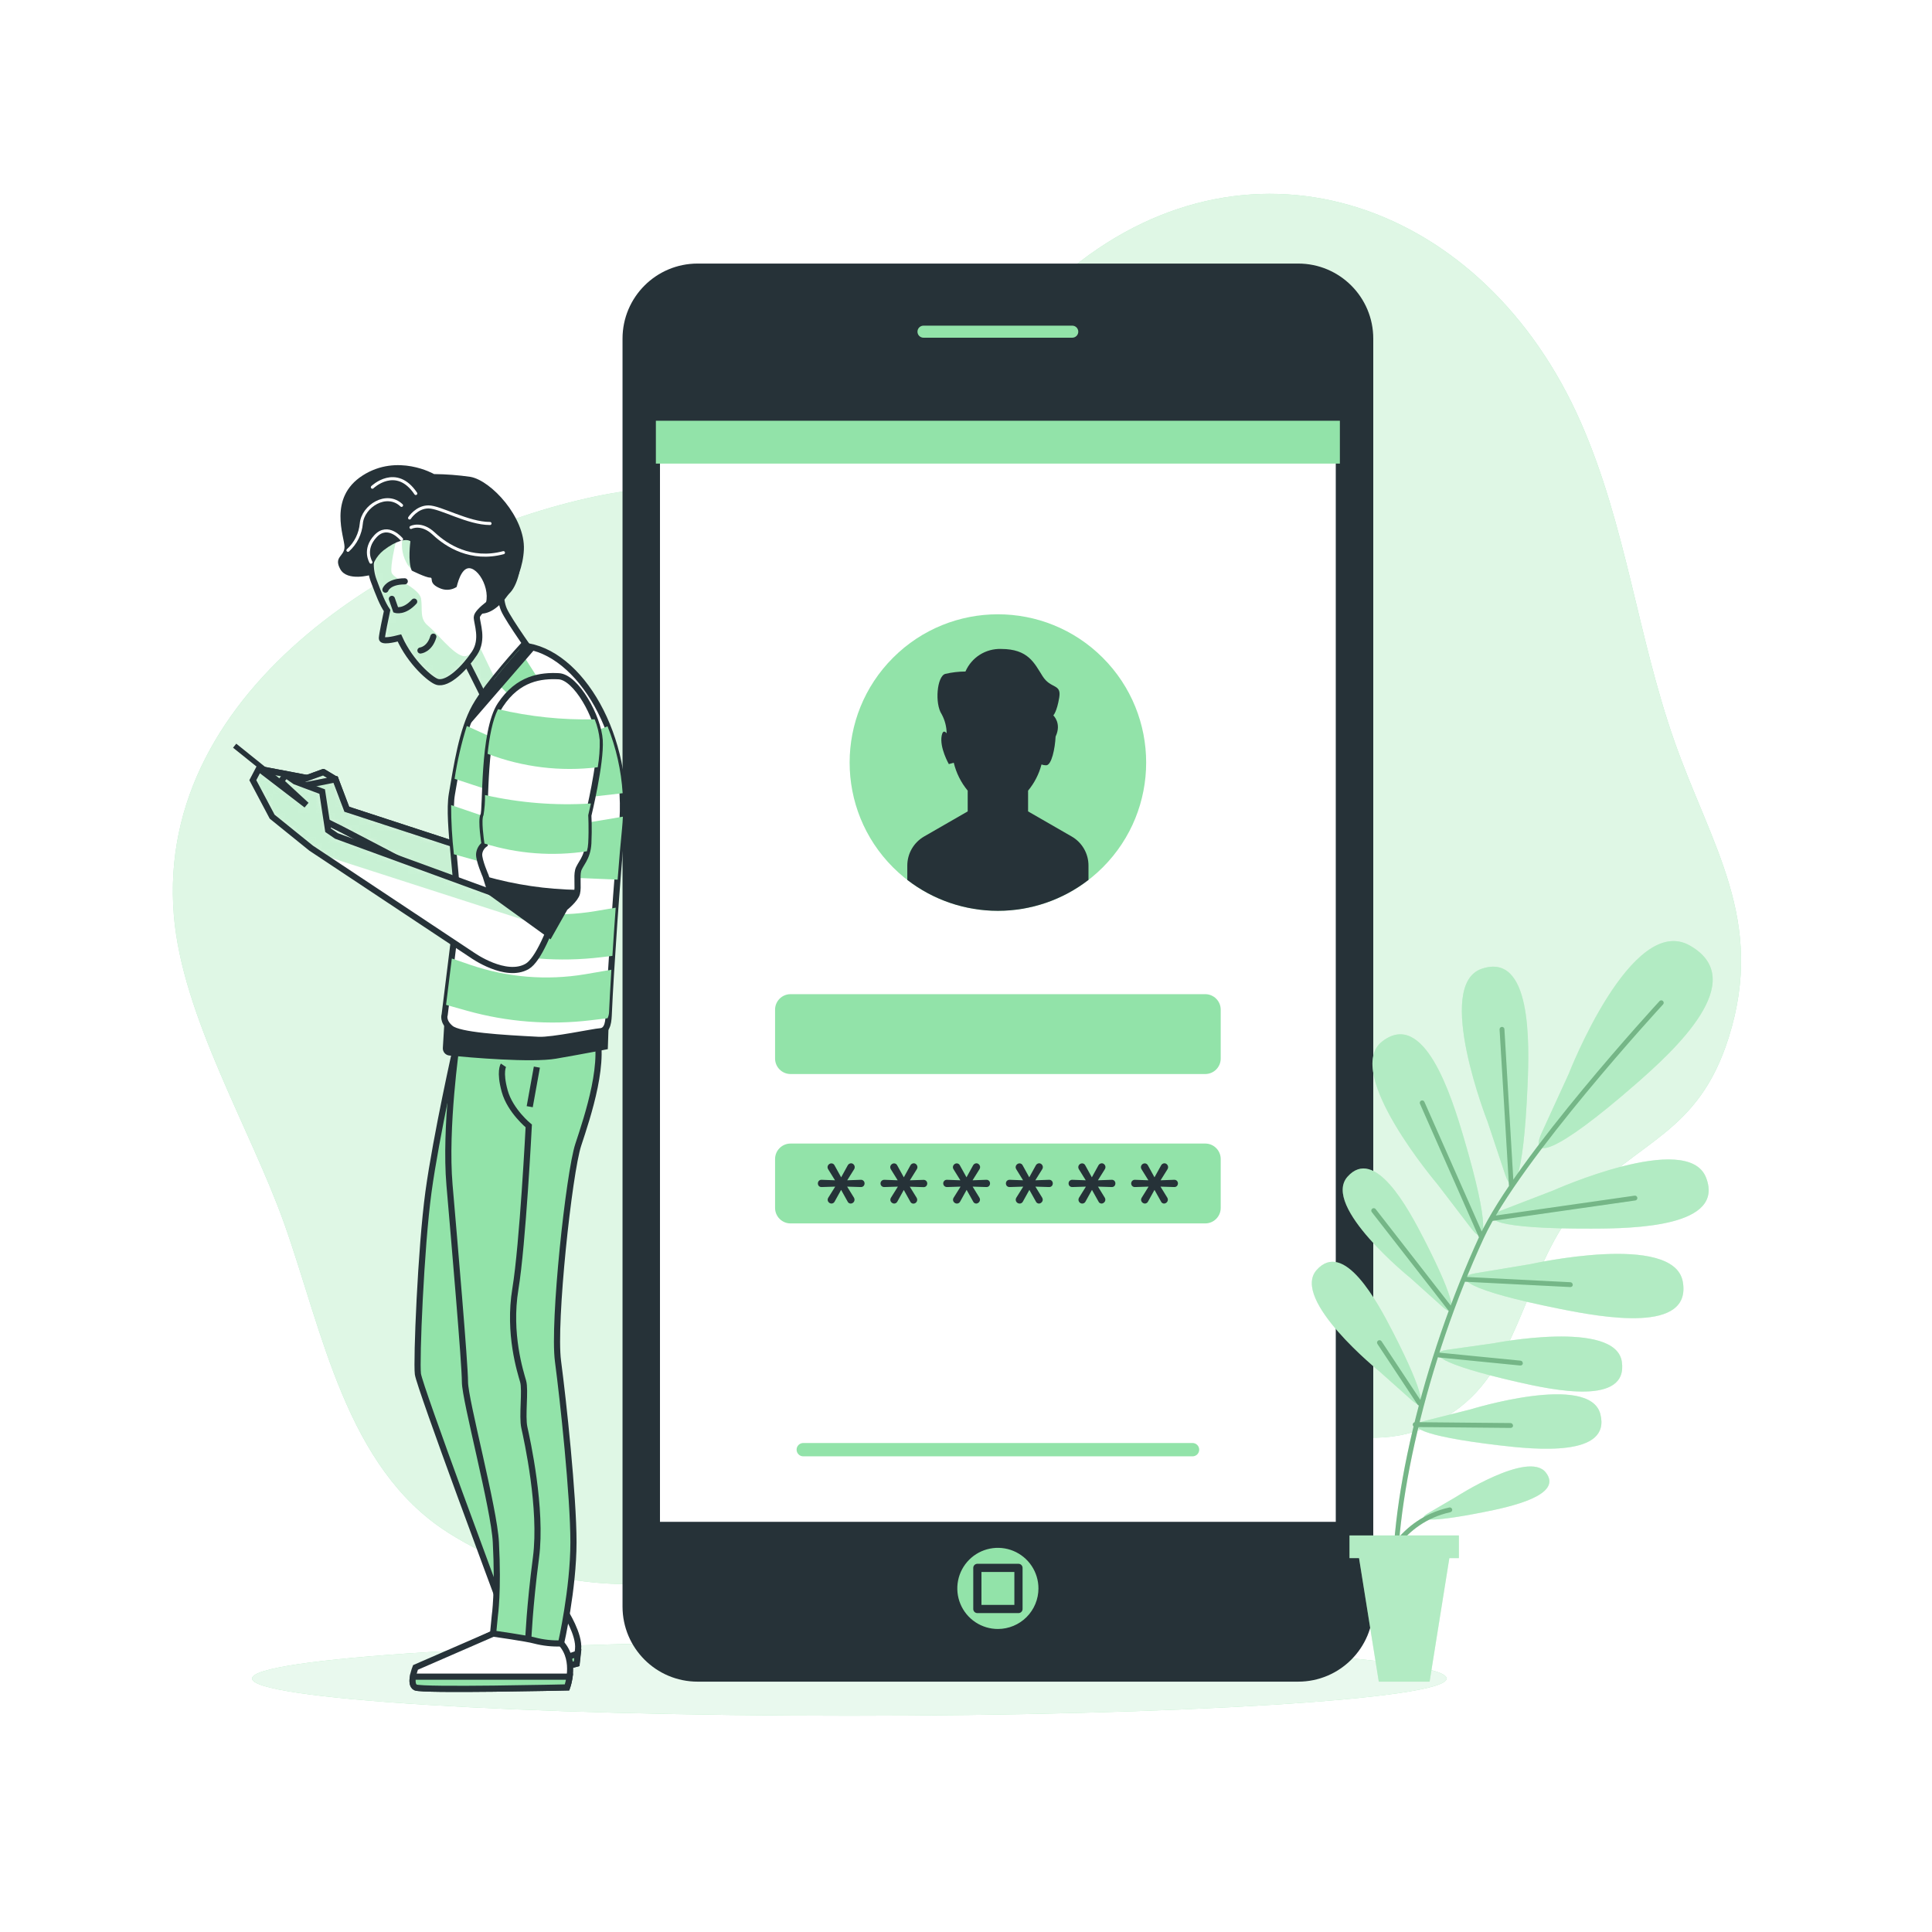 <svg width="315" height="315" viewBox="0 0 315 315" fill="none" xmlns="http://www.w3.org/2000/svg">
<g filter="url(#filter0_d_309_1996)">
<path d="M257.752 64.89C242.077 29.15 204.454 15.693 174.768 39.69C163.176 49.052 155.944 63.951 141.75 69.93C128.431 75.537 111.56 73.886 97.158 76.923C66.49 83.349 25.2 107.73 28.35 145.297C29.729 161.752 40.83 180.029 46.317 195.426C52.617 213.141 56.397 235.305 73.073 245.895C101.663 264.077 136.149 249.215 161.903 234.555C175.763 226.674 183.393 221.829 198.317 224.532C212.133 227.052 224.576 235.872 238.077 225.408C248.213 217.551 249.051 201.631 257.563 192.282C267.151 181.749 276.872 180.986 281.855 165.154C287.897 145.946 278.995 133.944 272.979 116.783C266.962 99.622 265.135 81.705 257.752 64.89Z" fill="#92E3A9"/>
<g opacity="0.7">
<path d="M257.752 64.89C242.077 29.15 204.454 15.693 174.768 39.69C163.176 49.052 155.944 63.951 141.75 69.93C128.431 75.537 111.56 73.886 97.158 76.923C66.49 83.349 25.2 107.73 28.35 145.297C29.729 161.752 40.83 180.029 46.317 195.426C52.617 213.141 56.397 235.305 73.073 245.895C101.663 264.077 136.149 249.215 161.903 234.555C175.763 226.674 183.393 221.829 198.317 224.532C212.133 227.052 224.576 235.872 238.077 225.408C248.213 217.551 249.051 201.631 257.563 192.282C267.151 181.749 276.872 180.986 281.855 165.154C287.897 145.946 278.995 133.944 272.979 116.783C266.962 99.622 265.135 81.705 257.752 64.89Z" fill="white"/>
</g>
<path d="M138.48 275.738C192.265 275.738 235.866 273.022 235.866 269.671C235.866 266.321 192.265 263.604 138.48 263.604C84.696 263.604 41.095 266.321 41.095 269.671C41.095 273.022 84.696 275.738 138.48 275.738Z" fill="#92E3A9"/>
<path opacity="0.8" d="M138.48 275.738C192.265 275.738 235.866 273.022 235.866 269.671C235.866 266.321 192.265 263.604 138.48 263.604C84.696 263.604 41.095 266.321 41.095 269.671C41.095 273.022 84.696 275.738 138.48 275.738Z" fill="white"/>
<path d="M211.661 38.972H113.74C106.979 38.972 101.499 44.452 101.499 51.213V257.941C101.499 264.701 106.979 270.182 113.74 270.182H211.661C218.421 270.182 223.902 264.701 223.902 257.941V51.213C223.902 44.452 218.421 38.972 211.661 38.972Z" fill="#263238"/>
<path d="M218.458 64.361H106.936V244.793H218.458V64.361Z" fill="white" stroke="#263238" stroke-width="1.337" stroke-miterlimit="10"/>
<path d="M179.794 137.423C189.234 127.983 189.234 112.677 179.794 103.237C170.353 93.797 155.048 93.797 145.608 103.237C136.167 112.677 136.167 127.983 145.608 137.423C155.048 146.863 170.353 146.863 179.794 137.423Z" fill="#92E3A9"/>
<path d="M194.437 233.446H130.971C130.828 233.447 130.686 233.42 130.554 233.366C130.422 233.312 130.302 233.232 130.2 233.131C130.099 233.031 130.019 232.911 129.964 232.779C129.909 232.647 129.881 232.506 129.881 232.363C129.88 232.219 129.908 232.077 129.962 231.945C130.017 231.812 130.097 231.692 130.198 231.59C130.3 231.489 130.42 231.409 130.553 231.354C130.685 231.3 130.827 231.272 130.971 231.273H194.437C194.58 231.273 194.721 231.301 194.853 231.356C194.985 231.411 195.105 231.491 195.205 231.593C195.306 231.694 195.386 231.814 195.44 231.946C195.494 232.078 195.521 232.22 195.521 232.363C195.521 232.65 195.406 232.926 195.203 233.129C195 233.332 194.724 233.446 194.437 233.446Z" fill="#92E3A9"/>
<path d="M196.503 158.092H128.897C127.502 158.092 126.371 159.223 126.371 160.619V168.588C126.371 169.983 127.502 171.114 128.897 171.114H196.503C197.898 171.114 199.029 169.983 199.029 168.588V160.619C199.029 159.223 197.898 158.092 196.503 158.092Z" fill="#92E3A9"/>
<path d="M196.503 182.448H128.897C127.502 182.448 126.371 183.579 126.371 184.974V192.944C126.371 194.339 127.502 195.47 128.897 195.47H196.503C197.898 195.47 199.029 194.339 199.029 192.944V184.974C199.029 183.579 197.898 182.448 196.503 182.448Z" fill="#92E3A9"/>
<path d="M174.736 132.388L167.623 128.293V124.91C168.653 123.664 169.399 122.209 169.81 120.645C170.054 120.732 170.312 120.777 170.572 120.777C171.454 120.777 172.015 118.043 172.109 116.09C173.136 113.917 171.737 112.644 171.737 112.644C171.737 112.644 172.317 112.064 172.701 109.74C173.086 107.415 171.347 108.385 169.992 106.256C168.638 104.126 167.668 101.808 163.22 101.808C161.994 101.768 160.785 102.097 159.749 102.753C158.713 103.409 157.898 104.362 157.411 105.487C156.304 105.491 155.201 105.62 154.123 105.871C152.762 106.256 152.377 110.71 153.537 112.455C154.056 113.409 154.333 114.475 154.343 115.561C154.034 115.183 153.713 115.082 153.537 115.939C153.152 117.873 154.702 120.582 154.702 120.582L155.502 120.355C155.905 122.026 156.683 123.584 157.777 124.91V128.293L150.664 132.388C149.833 132.868 149.143 133.557 148.663 134.388C148.184 135.218 147.93 136.16 147.93 137.119V139.463C152.16 142.731 157.355 144.504 162.7 144.504C168.046 144.504 173.24 142.731 177.47 139.463V137.119C177.471 136.16 177.218 135.218 176.738 134.387C176.258 133.556 175.568 132.867 174.736 132.388Z" fill="#263238"/>
<path d="M135.575 192.232C135.412 192.229 135.257 192.164 135.141 192.049C135.079 191.993 135.029 191.925 134.996 191.849C134.962 191.773 134.945 191.691 134.945 191.608C134.947 191.494 134.98 191.383 135.04 191.287L136.174 189.472L133.963 189.541C133.879 189.547 133.796 189.534 133.718 189.505C133.64 189.476 133.568 189.43 133.509 189.371C133.406 189.256 133.35 189.107 133.35 188.952C133.35 188.798 133.406 188.649 133.509 188.534C133.567 188.473 133.638 188.425 133.716 188.395C133.795 188.364 133.879 188.351 133.963 188.357L136.143 188.439L135.021 186.631C134.96 186.532 134.927 186.419 134.927 186.303C134.926 186.22 134.943 186.138 134.977 186.062C135.01 185.986 135.06 185.918 135.122 185.862C135.238 185.747 135.394 185.682 135.557 185.68C135.664 185.68 135.769 185.711 135.859 185.769C135.95 185.827 136.022 185.91 136.067 186.007L137.144 187.954L138.209 186.02C138.259 185.917 138.337 185.829 138.434 185.767C138.53 185.705 138.642 185.67 138.757 185.667C138.837 185.667 138.915 185.684 138.988 185.717C139.061 185.75 139.126 185.797 139.179 185.856C139.295 185.976 139.358 186.137 139.355 186.303C139.355 186.412 139.327 186.518 139.274 186.612L138.133 188.439L140.345 188.357C140.429 188.351 140.513 188.364 140.591 188.395C140.669 188.425 140.74 188.473 140.798 188.534C140.906 188.645 140.964 188.795 140.962 188.949C140.962 189.105 140.903 189.256 140.798 189.371C140.739 189.43 140.668 189.476 140.59 189.505C140.511 189.534 140.428 189.547 140.345 189.541L138.121 189.472L139.23 191.268C139.292 191.368 139.324 191.484 139.324 191.602C139.324 191.769 139.258 191.929 139.139 192.047C139.021 192.165 138.861 192.232 138.694 192.232C138.586 192.23 138.481 192.197 138.391 192.137C138.302 192.076 138.232 191.991 138.19 191.891L137.138 190.001L136.092 191.891C136.046 191.99 135.973 192.074 135.882 192.134C135.791 192.194 135.685 192.228 135.575 192.232Z" fill="#263238"/>
<path d="M145.795 192.232C145.632 192.229 145.476 192.164 145.36 192.049C145.298 191.993 145.249 191.925 145.215 191.849C145.181 191.773 145.164 191.691 145.165 191.608C145.167 191.494 145.199 191.383 145.259 191.287L146.393 189.472L144.188 189.541C144.104 189.545 144.02 189.532 143.941 189.503C143.862 189.474 143.79 189.429 143.728 189.371C143.645 189.285 143.589 189.176 143.568 189.057C143.548 188.939 143.563 188.817 143.613 188.708C143.663 188.598 143.744 188.506 143.847 188.444C143.949 188.381 144.068 188.351 144.188 188.357L146.362 188.439L145.24 186.631C145.179 186.532 145.147 186.419 145.146 186.303C145.145 186.22 145.162 186.138 145.196 186.062C145.23 185.986 145.279 185.918 145.341 185.862C145.457 185.747 145.613 185.682 145.776 185.68C145.883 185.68 145.988 185.711 146.078 185.769C146.169 185.827 146.241 185.91 146.286 186.007L147.363 187.954L148.428 186.02C148.479 185.917 148.556 185.829 148.653 185.767C148.75 185.705 148.861 185.67 148.976 185.667C149.056 185.667 149.135 185.683 149.208 185.716C149.28 185.749 149.345 185.796 149.398 185.856C149.457 185.915 149.503 185.985 149.534 186.061C149.566 186.138 149.582 186.22 149.581 186.303C149.579 186.412 149.548 186.518 149.493 186.612L148.353 188.439L150.57 188.37C150.653 188.364 150.736 188.377 150.814 188.408C150.891 188.438 150.961 188.485 151.017 188.546C151.125 188.658 151.184 188.807 151.181 188.962C151.181 189.118 151.122 189.268 151.017 189.384C150.959 189.443 150.889 189.488 150.812 189.517C150.735 189.547 150.652 189.559 150.57 189.554L148.34 189.485L149.449 191.28C149.511 191.381 149.544 191.496 149.543 191.614C149.543 191.781 149.477 191.942 149.359 192.06C149.241 192.178 149.08 192.244 148.913 192.244C148.805 192.243 148.7 192.21 148.61 192.149C148.521 192.089 148.451 192.004 148.409 191.904L147.357 190.014L146.311 191.904C146.263 192 146.19 192.082 146.099 192.14C146.008 192.197 145.902 192.229 145.795 192.232Z" fill="#263238"/>
<path d="M156.019 192.232C155.854 192.231 155.696 192.165 155.578 192.049C155.516 191.993 155.467 191.925 155.433 191.849C155.4 191.773 155.382 191.691 155.383 191.608C155.385 191.494 155.418 191.383 155.478 191.287L156.612 189.472L154.407 189.541C154.288 189.546 154.17 189.516 154.069 189.453C153.968 189.391 153.888 189.3 153.838 189.192C153.789 189.084 153.773 188.963 153.792 188.846C153.811 188.729 153.865 188.62 153.947 188.534C154.006 188.473 154.078 188.426 154.157 188.395C154.237 188.365 154.322 188.352 154.407 188.357L156.58 188.439L155.459 186.631C155.398 186.532 155.365 186.419 155.364 186.303C155.366 186.221 155.384 186.139 155.418 186.063C155.451 185.988 155.5 185.919 155.559 185.862C155.677 185.746 155.835 185.68 156 185.68C156.107 185.681 156.21 185.713 156.299 185.771C156.389 185.829 156.46 185.911 156.504 186.007L157.582 187.954L158.646 186.02C158.697 185.917 158.775 185.829 158.871 185.767C158.968 185.705 159.08 185.67 159.195 185.667C159.274 185.667 159.353 185.683 159.426 185.716C159.499 185.749 159.564 185.796 159.617 185.856C159.675 185.915 159.721 185.985 159.753 186.061C159.784 186.138 159.8 186.22 159.799 186.303C159.797 186.412 159.767 186.518 159.711 186.612L158.571 188.439L160.788 188.357C160.87 188.349 160.952 188.358 161.03 188.385C161.107 188.411 161.179 188.454 161.238 188.51C161.298 188.566 161.345 188.634 161.376 188.71C161.407 188.786 161.422 188.867 161.418 188.949C161.42 189.105 161.364 189.255 161.261 189.371C161.202 189.43 161.131 189.476 161.052 189.505C160.974 189.534 160.891 189.547 160.807 189.541L158.583 189.472L159.686 191.268C159.748 191.368 159.781 191.484 159.78 191.602C159.778 191.684 159.76 191.766 159.727 191.842C159.693 191.917 159.645 191.986 159.585 192.043C159.53 192.102 159.464 192.149 159.39 192.181C159.317 192.214 159.237 192.231 159.157 192.232C159.05 192.23 158.945 192.197 158.857 192.136C158.768 192.076 158.7 191.991 158.659 191.891L157.601 190.001L156.555 191.891C156.508 191.994 156.432 192.08 156.337 192.14C156.242 192.201 156.132 192.232 156.019 192.232Z" fill="#263238"/>
<path d="M166.238 192.232C166.073 192.231 165.914 192.165 165.797 192.049C165.678 191.933 165.61 191.774 165.608 191.608C165.606 191.495 165.637 191.383 165.696 191.287L166.83 189.472L164.625 189.541C164.541 189.545 164.457 189.532 164.378 189.503C164.299 189.474 164.227 189.429 164.165 189.371C164.063 189.256 164.006 189.107 164.006 188.952C164.006 188.798 164.063 188.649 164.165 188.534C164.226 188.475 164.298 188.429 164.377 188.398C164.456 188.368 164.541 188.354 164.625 188.357L166.805 188.439L165.69 186.631C165.629 186.532 165.596 186.419 165.595 186.303C165.597 186.221 165.616 186.139 165.649 186.063C165.683 185.988 165.731 185.919 165.791 185.862C165.908 185.746 166.066 185.68 166.232 185.68C166.339 185.68 166.444 185.711 166.534 185.769C166.625 185.827 166.697 185.91 166.742 186.007L167.813 187.954L168.878 186.02C168.928 185.917 169.006 185.829 169.103 185.767C169.199 185.705 169.311 185.67 169.426 185.667C169.506 185.667 169.584 185.683 169.657 185.716C169.73 185.749 169.795 185.796 169.848 185.856C169.906 185.915 169.953 185.985 169.984 186.061C170.015 186.138 170.031 186.22 170.031 186.303C170.028 186.412 169.998 186.518 169.942 186.612L168.802 188.439L171.02 188.357C171.101 188.349 171.184 188.358 171.261 188.385C171.339 188.411 171.41 188.454 171.47 188.51C171.529 188.566 171.576 188.634 171.607 188.71C171.638 188.786 171.653 188.867 171.65 188.949C171.651 189.105 171.595 189.255 171.492 189.371C171.433 189.43 171.362 189.476 171.284 189.505C171.205 189.534 171.122 189.547 171.039 189.541L168.815 189.472L169.917 191.268C169.979 191.368 170.012 191.484 170.012 191.602C170.012 191.685 169.995 191.767 169.962 191.843C169.928 191.919 169.878 191.987 169.816 192.043C169.762 192.102 169.695 192.149 169.622 192.181C169.548 192.214 169.469 192.231 169.388 192.232C169.281 192.23 169.177 192.197 169.088 192.136C169 192.076 168.931 191.991 168.89 191.891L167.832 190.001L166.786 191.891C166.738 191.996 166.661 192.083 166.563 192.144C166.466 192.204 166.353 192.235 166.238 192.232Z" fill="#263238"/>
<path d="M176.457 192.232C176.292 192.231 176.133 192.165 176.016 192.049C175.918 191.95 175.856 191.822 175.839 191.684C175.822 191.546 175.851 191.406 175.921 191.287L177.049 189.472L174.844 189.541C174.76 189.545 174.676 189.532 174.597 189.503C174.518 189.474 174.445 189.429 174.384 189.371C174.281 189.256 174.225 189.107 174.225 188.952C174.225 188.798 174.281 188.649 174.384 188.534C174.445 188.475 174.517 188.429 174.596 188.398C174.675 188.368 174.759 188.354 174.844 188.357L177.024 188.439L175.902 186.631C175.841 186.532 175.809 186.419 175.808 186.303C175.81 186.137 175.878 185.979 175.997 185.862C176.114 185.746 176.273 185.68 176.438 185.68C176.545 185.68 176.65 185.711 176.741 185.769C176.831 185.827 176.903 185.91 176.948 186.007L178.019 187.954L179.084 186.02C179.134 185.917 179.212 185.829 179.309 185.767C179.405 185.705 179.517 185.67 179.632 185.667C179.713 185.667 179.793 185.683 179.866 185.716C179.94 185.748 180.006 185.796 180.06 185.856C180.176 185.976 180.239 186.137 180.237 186.303C180.235 186.412 180.204 186.518 180.149 186.612L179.008 188.439L181.226 188.357C181.307 188.349 181.39 188.358 181.467 188.385C181.545 188.411 181.616 188.454 181.676 188.51C181.735 188.566 181.782 188.634 181.813 188.71C181.845 188.786 181.859 188.867 181.856 188.949C181.857 189.105 181.801 189.255 181.698 189.371C181.639 189.43 181.568 189.476 181.49 189.505C181.412 189.534 181.328 189.547 181.245 189.541L179.021 189.472L180.123 191.268C180.186 191.368 180.218 191.484 180.218 191.602C180.219 191.685 180.201 191.767 180.168 191.843C180.134 191.919 180.085 191.987 180.023 192.043C179.968 192.102 179.902 192.149 179.828 192.181C179.754 192.214 179.675 192.231 179.594 192.232C179.487 192.23 179.383 192.197 179.294 192.136C179.206 192.076 179.137 191.991 179.096 191.891L178.038 190.001L176.992 191.891C176.945 191.994 176.87 192.08 176.775 192.14C176.68 192.201 176.569 192.232 176.457 192.232Z" fill="#263238"/>
<path d="M186.675 192.232C186.512 192.229 186.357 192.164 186.241 192.049C186.179 191.993 186.129 191.925 186.096 191.849C186.062 191.773 186.045 191.691 186.045 191.608C186.047 191.494 186.08 191.383 186.14 191.287L187.268 189.472L185.063 189.541C184.982 189.548 184.9 189.537 184.823 189.51C184.747 189.483 184.676 189.44 184.617 189.384C184.558 189.328 184.511 189.261 184.479 189.186C184.447 189.111 184.432 189.031 184.433 188.949C184.432 188.872 184.447 188.796 184.476 188.724C184.505 188.653 184.548 188.588 184.603 188.534C184.661 188.473 184.732 188.425 184.81 188.395C184.888 188.364 184.972 188.351 185.056 188.357L187.236 188.439L186.115 186.631C186.054 186.532 186.021 186.419 186.02 186.303C186.023 186.137 186.091 185.979 186.209 185.862C186.327 185.746 186.485 185.68 186.65 185.68C186.758 185.68 186.863 185.711 186.953 185.769C187.043 185.827 187.115 185.91 187.161 186.007L188.232 187.954L189.303 186.02C189.353 185.918 189.429 185.831 189.525 185.769C189.62 185.706 189.731 185.671 189.844 185.667C189.925 185.667 190.005 185.683 190.079 185.716C190.153 185.748 190.219 185.796 190.273 185.856C190.388 185.976 190.452 186.137 190.449 186.303C190.449 186.412 190.421 186.518 190.367 186.612L189.227 188.439L191.438 188.357C191.522 188.351 191.606 188.364 191.685 188.395C191.763 188.425 191.834 188.473 191.892 188.534C191.999 188.645 192.058 188.795 192.056 188.949C192.055 189.105 191.997 189.256 191.892 189.371C191.833 189.43 191.761 189.476 191.683 189.505C191.605 189.534 191.522 189.547 191.438 189.541L189.214 189.472L190.317 191.268C190.379 191.368 190.412 191.484 190.411 191.602C190.409 191.768 190.341 191.926 190.222 192.043C190.108 192.16 189.952 192.228 189.788 192.232C189.681 192.23 189.576 192.197 189.488 192.136C189.399 192.076 189.331 191.991 189.29 191.891L188.232 190.001L187.186 191.891C187.14 191.99 187.069 192.074 186.979 192.134C186.889 192.194 186.784 192.228 186.675 192.232Z" fill="#263238"/>
<g style="mix-blend-mode:multiply">
<path d="M218.458 64.6H106.936V71.587H218.458V64.6Z" fill="#92E3A9"/>
</g>
<path d="M174.825 51.729H150.57C150.132 51.729 149.712 51.556 149.402 51.246C149.093 50.936 148.919 50.517 148.919 50.079C148.919 49.641 149.093 49.221 149.402 48.912C149.712 48.602 150.132 48.428 150.57 48.428H174.825C175.262 48.428 175.682 48.602 175.992 48.912C176.301 49.221 176.475 49.641 176.475 50.079C176.475 50.517 176.301 50.936 175.992 51.246C175.682 51.556 175.262 51.729 174.825 51.729Z" fill="#92E3A9" stroke="#263238" stroke-width="1.337" stroke-linecap="round" stroke-linejoin="round"/>
<path d="M169.312 254.986C169.313 253.677 168.926 252.397 168.2 251.309C167.473 250.22 166.44 249.371 165.231 248.869C164.022 248.368 162.692 248.237 161.408 248.492C160.124 248.747 158.945 249.377 158.02 250.302C157.094 251.228 156.464 252.407 156.209 253.691C155.954 254.975 156.085 256.305 156.587 257.514C157.088 258.723 157.937 259.756 159.026 260.483C160.115 261.209 161.394 261.596 162.703 261.595C164.456 261.593 166.136 260.896 167.375 259.657C168.614 258.418 169.31 256.738 169.312 254.986Z" fill="#92E3A9"/>
<path d="M166.055 251.634H159.352V258.337H166.055V251.634Z" fill="#92E3A9" stroke="#263238" stroke-width="1.337" stroke-linecap="round" stroke-linejoin="round"/>
<path d="M242.55 178.92C242.55 178.92 233.768 156.605 241.586 153.953C249.726 151.187 249.367 165.923 249.052 173.105C248.39 188.452 246.695 191.306 245.429 187.557L242.55 178.92ZM239.91 196.327C242.323 199.477 243.004 196.213 238.65 181.478C236.609 174.548 232.174 160.53 225.37 165.791C218.837 170.831 234.385 189.101 234.385 189.101L239.91 196.327ZM235.248 209.116C237.548 211.157 237.592 208.58 232.13 197.94C229.566 192.956 224.141 182.87 219.7 187.86C215.435 192.673 229.969 204.372 229.969 204.372L235.248 209.116ZM230.208 224.324C232.508 226.371 232.552 223.788 227.09 213.154C224.526 208.171 219.101 198.078 214.66 203.074C210.42 207.9 224.91 219.599 224.91 219.599L230.208 224.324ZM244.761 193.366C241.082 194.802 244.005 196.365 259.371 196.32C266.578 196.32 281.295 195.993 278.158 187.986C275.153 180.293 253.266 190.09 253.266 190.09L244.761 193.366ZM240.572 203.597C236.678 204.271 239.236 206.388 254.306 209.399C261.368 210.817 275.852 213.431 274.371 204.989C272.954 196.85 249.556 202.104 249.556 202.104L240.572 203.597ZM235.885 216.09C232.571 216.569 234.688 218.415 247.357 221.313C253.298 222.673 265.488 225.225 264.43 218.024C263.422 211.094 243.514 215.013 243.514 215.013L235.885 216.09ZM232.325 227.663C229.081 228.488 231.38 230.101 244.295 231.638C250.343 232.356 262.735 233.604 260.927 226.554C259.182 219.788 239.803 225.779 239.803 225.779L232.325 227.663ZM251.313 180.81C249.423 185.043 253.348 184.401 266.692 172.758C272.941 167.296 285.478 155.868 275.549 150.179C266.018 144.711 255.767 171.095 255.767 171.095L251.313 180.81ZM232.817 242.739C230.819 243.904 232.779 244.358 241.939 242.531C246.236 241.68 254.974 239.79 252.019 236.061C249.159 232.47 237.441 240.03 237.441 240.03L232.817 242.739Z" fill="#92E3A9"/>
<path opacity="0.3" d="M242.55 178.92C242.55 178.92 233.768 156.605 241.586 153.953C249.726 151.187 249.367 165.923 249.052 173.105C248.39 188.452 246.695 191.306 245.429 187.557L242.55 178.92ZM239.91 196.327C242.323 199.477 243.004 196.213 238.65 181.478C236.609 174.548 232.174 160.53 225.37 165.791C218.837 170.831 234.385 189.101 234.385 189.101L239.91 196.327ZM235.248 209.116C237.548 211.157 237.592 208.58 232.13 197.94C229.566 192.956 224.141 182.87 219.7 187.86C215.435 192.673 229.969 204.372 229.969 204.372L235.248 209.116ZM230.208 224.324C232.508 226.371 232.552 223.788 227.09 213.154C224.526 208.171 219.101 198.078 214.66 203.074C210.42 207.9 224.91 219.599 224.91 219.599L230.208 224.324ZM244.761 193.366C241.082 194.802 244.005 196.365 259.371 196.32C266.578 196.32 281.295 195.993 278.158 187.986C275.153 180.293 253.266 190.09 253.266 190.09L244.761 193.366ZM240.572 203.597C236.678 204.271 239.236 206.388 254.306 209.399C261.368 210.817 275.852 213.431 274.371 204.989C272.954 196.85 249.556 202.104 249.556 202.104L240.572 203.597ZM235.885 216.09C232.571 216.569 234.688 218.415 247.357 221.313C253.298 222.673 265.488 225.225 264.43 218.024C263.422 211.094 243.514 215.013 243.514 215.013L235.885 216.09ZM232.325 227.663C229.081 228.488 231.38 230.101 244.295 231.638C250.343 232.356 262.735 233.604 260.927 226.554C259.182 219.788 239.803 225.779 239.803 225.779L232.325 227.663ZM251.313 180.81C249.423 185.043 253.348 184.401 266.692 172.758C272.941 167.296 285.478 155.868 275.549 150.179C266.018 144.711 255.767 171.095 255.767 171.095L251.313 180.81ZM232.817 242.739C230.819 243.904 232.779 244.358 241.939 242.531C246.236 241.68 254.974 239.79 252.019 236.061C249.159 232.47 237.441 240.03 237.441 240.03L232.817 242.739Z" fill="white"/>
<path d="M246.425 189.309L244.894 163.838L246.425 189.309ZM241.58 197.713L231.903 175.808L241.58 197.713ZM266.553 191.344L243.363 194.67L266.553 191.344ZM236.565 209.519L224.009 193.41L236.565 209.519ZM238.77 204.58L256.07 205.449L238.77 204.58ZM234.675 216.934L247.905 218.245L234.675 216.934ZM231.481 224.784L224.91 214.899L231.481 224.784ZM230.725 228.274L246.28 228.419L230.725 228.274ZM227.575 257.456C227.679 257.448 227.776 257.399 227.844 257.32C227.913 257.241 227.947 257.138 227.94 257.034C226.951 242.178 232.697 217.848 241.914 197.877C247.804 185.113 270.894 160.026 271.139 159.774C271.214 159.7 271.255 159.599 271.255 159.494C271.255 159.389 271.214 159.288 271.139 159.214C271.103 159.177 271.06 159.148 271.012 159.128C270.965 159.108 270.914 159.098 270.862 159.098C270.811 159.098 270.76 159.108 270.712 159.128C270.665 159.148 270.621 159.177 270.585 159.214C270.352 159.466 247.168 184.647 241.227 197.524C231.84 217.98 226.17 241.87 227.178 257.084C227.186 257.184 227.231 257.278 227.304 257.347C227.378 257.416 227.474 257.455 227.575 257.456ZM246.418 189.699C246.522 189.693 246.62 189.645 246.689 189.568C246.759 189.49 246.795 189.388 246.79 189.283L245.284 163.8C245.282 163.748 245.269 163.697 245.247 163.65C245.225 163.603 245.193 163.561 245.154 163.527C245.116 163.492 245.07 163.466 245.021 163.449C244.972 163.432 244.92 163.425 244.868 163.428C244.764 163.435 244.667 163.482 244.597 163.56C244.528 163.638 244.492 163.74 244.497 163.844L246.028 189.315C246.033 189.415 246.076 189.51 246.149 189.579C246.221 189.648 246.318 189.687 246.418 189.687V189.699ZM241.718 198.072C241.813 198.029 241.887 197.951 241.924 197.855C241.962 197.758 241.961 197.651 241.92 197.555L232.237 175.65C232.195 175.555 232.117 175.48 232.02 175.442C231.924 175.405 231.816 175.407 231.72 175.449C231.625 175.49 231.55 175.568 231.513 175.665C231.475 175.762 231.477 175.87 231.519 175.965L241.196 197.87C241.226 197.941 241.276 198.001 241.34 198.043C241.403 198.086 241.478 198.109 241.555 198.11C241.62 198.113 241.685 198.1 241.744 198.072H241.718ZM243.394 195.048L266.572 191.734C266.628 191.733 266.683 191.72 266.734 191.696C266.784 191.672 266.829 191.638 266.866 191.595C266.902 191.553 266.929 191.503 266.945 191.449C266.96 191.395 266.965 191.339 266.957 191.283C266.949 191.228 266.93 191.175 266.9 191.127C266.871 191.08 266.831 191.039 266.785 191.008C266.739 190.977 266.686 190.956 266.631 190.946C266.576 190.937 266.519 190.939 266.465 190.953L243.287 194.267C243.184 194.273 243.087 194.321 243.018 194.399C242.95 194.477 242.915 194.579 242.922 194.683C242.928 194.786 242.976 194.883 243.054 194.951C243.132 195.02 243.234 195.055 243.338 195.048H243.394ZM236.786 209.834C236.868 209.769 236.921 209.675 236.934 209.571C236.947 209.467 236.919 209.363 236.855 209.28L224.293 193.139C224.228 193.056 224.133 193.001 224.029 192.987C223.924 192.974 223.819 193.002 223.735 193.067C223.652 193.131 223.597 193.226 223.583 193.33C223.57 193.435 223.598 193.541 223.663 193.624L236.25 209.79C236.287 209.837 236.333 209.875 236.387 209.901C236.44 209.928 236.499 209.941 236.559 209.941C236.653 209.936 236.742 209.899 236.811 209.834H236.786ZM256.416 205.468C256.42 205.364 256.382 205.263 256.311 205.186C256.241 205.109 256.143 205.064 256.038 205.059L238.77 204.183C238.673 204.19 238.582 204.232 238.514 204.301C238.446 204.371 238.405 204.463 238.401 204.56C238.396 204.657 238.427 204.753 238.488 204.828C238.55 204.904 238.636 204.955 238.732 204.97L256.032 205.846C256.136 205.85 256.238 205.812 256.314 205.741C256.391 205.67 256.437 205.572 256.442 205.468H256.416ZM248.27 218.282C248.277 218.231 248.272 218.178 248.258 218.128C248.243 218.078 248.219 218.031 248.186 217.991C248.153 217.95 248.112 217.916 248.066 217.892C248.02 217.867 247.97 217.852 247.918 217.848L234.688 216.544C234.636 216.538 234.584 216.543 234.535 216.558C234.486 216.573 234.44 216.598 234.4 216.631C234.36 216.663 234.327 216.704 234.303 216.749C234.279 216.795 234.264 216.845 234.259 216.896C234.25 217 234.282 217.102 234.348 217.182C234.414 217.263 234.509 217.314 234.612 217.325L247.842 218.635H247.88C247.981 218.642 248.082 218.609 248.16 218.543C248.237 218.477 248.286 218.384 248.296 218.282H248.27ZM231.67 225.112C231.757 225.054 231.818 224.964 231.84 224.861C231.861 224.758 231.841 224.651 231.783 224.563L225.244 214.679C225.184 214.594 225.094 214.535 224.991 214.515C224.889 214.495 224.783 214.515 224.696 214.572C224.608 214.63 224.547 214.72 224.526 214.822C224.505 214.925 224.525 215.032 224.582 215.12L231.122 225.004C231.159 225.059 231.209 225.103 231.267 225.133C231.325 225.164 231.39 225.18 231.456 225.181C231.541 225.185 231.625 225.161 231.695 225.112H231.67ZM246.677 228.419C246.675 228.315 246.634 228.216 246.561 228.142C246.488 228.068 246.39 228.025 246.286 228.022L230.731 227.877C230.628 227.877 230.528 227.918 230.455 227.992C230.382 228.065 230.341 228.164 230.341 228.268C230.339 228.32 230.348 228.372 230.367 228.42C230.386 228.469 230.414 228.513 230.451 228.55C230.487 228.587 230.531 228.617 230.579 228.636C230.627 228.656 230.679 228.666 230.731 228.665L246.286 228.81C246.339 228.812 246.392 228.804 246.442 228.786C246.492 228.767 246.538 228.739 246.577 228.702C246.615 228.666 246.646 228.622 246.668 228.573C246.689 228.525 246.701 228.472 246.702 228.419H246.677ZM225.805 251.679C225.836 251.609 228.488 244.301 236.464 242.556C236.567 242.534 236.657 242.471 236.713 242.383C236.77 242.294 236.789 242.187 236.767 242.084C236.741 241.983 236.678 241.896 236.59 241.841C236.502 241.786 236.396 241.767 236.294 241.788C227.884 243.627 225.093 251.345 225.061 251.42C225.029 251.52 225.036 251.628 225.082 251.722C225.128 251.816 225.209 251.889 225.307 251.924H225.433C225.517 251.932 225.601 251.912 225.672 251.867C225.744 251.823 225.799 251.757 225.83 251.679H225.805ZM227.575 257.456C227.679 257.448 227.776 257.399 227.844 257.32C227.913 257.241 227.947 257.138 227.94 257.034C226.951 242.178 232.697 217.848 241.914 197.877C247.804 185.113 270.894 160.026 271.139 159.774C271.214 159.7 271.255 159.599 271.255 159.494C271.255 159.389 271.214 159.288 271.139 159.214C271.103 159.177 271.06 159.148 271.012 159.128C270.965 159.108 270.914 159.098 270.862 159.098C270.811 159.098 270.76 159.108 270.712 159.128C270.665 159.148 270.621 159.177 270.585 159.214C270.352 159.466 247.168 184.647 241.227 197.524C231.84 217.98 226.17 241.87 227.178 257.084C227.186 257.184 227.231 257.278 227.304 257.347C227.378 257.416 227.474 257.455 227.575 257.456ZM246.418 189.699C246.522 189.693 246.62 189.645 246.689 189.568C246.759 189.49 246.795 189.388 246.79 189.283L245.284 163.8C245.282 163.748 245.269 163.697 245.247 163.65C245.225 163.603 245.193 163.561 245.154 163.527C245.116 163.492 245.07 163.466 245.021 163.449C244.972 163.432 244.92 163.425 244.868 163.428C244.764 163.435 244.667 163.482 244.597 163.56C244.528 163.638 244.492 163.74 244.497 163.844L246.028 189.315C246.033 189.415 246.076 189.51 246.149 189.579C246.221 189.648 246.318 189.687 246.418 189.687V189.699ZM241.718 198.072C241.813 198.029 241.887 197.951 241.924 197.855C241.962 197.758 241.961 197.651 241.92 197.555L232.237 175.65C232.195 175.555 232.117 175.48 232.02 175.442C231.924 175.405 231.816 175.407 231.72 175.449C231.625 175.49 231.55 175.568 231.513 175.665C231.475 175.762 231.477 175.87 231.519 175.965L241.196 197.87C241.226 197.941 241.276 198.001 241.34 198.043C241.403 198.086 241.478 198.109 241.555 198.11C241.62 198.113 241.685 198.1 241.744 198.072H241.718ZM243.394 195.048L266.572 191.734C266.628 191.733 266.683 191.72 266.734 191.696C266.784 191.672 266.829 191.638 266.866 191.595C266.902 191.553 266.929 191.503 266.945 191.449C266.96 191.395 266.965 191.339 266.957 191.283C266.949 191.228 266.93 191.175 266.9 191.127C266.871 191.08 266.831 191.039 266.785 191.008C266.739 190.977 266.686 190.956 266.631 190.946C266.576 190.937 266.519 190.939 266.465 190.953L243.287 194.267C243.184 194.273 243.087 194.321 243.018 194.399C242.95 194.477 242.915 194.579 242.922 194.683C242.928 194.786 242.976 194.883 243.054 194.951C243.132 195.02 243.234 195.055 243.338 195.048H243.394ZM236.786 209.834C236.868 209.769 236.921 209.675 236.934 209.571C236.947 209.467 236.919 209.363 236.855 209.28L224.293 193.139C224.261 193.098 224.221 193.063 224.176 193.037C224.131 193.011 224.081 192.994 224.029 192.987C223.977 192.981 223.925 192.984 223.874 192.998C223.824 193.011 223.776 193.035 223.735 193.067C223.694 193.098 223.659 193.138 223.633 193.183C223.607 193.229 223.59 193.279 223.583 193.33C223.577 193.382 223.58 193.435 223.594 193.485C223.607 193.536 223.631 193.583 223.663 193.624L236.25 209.79C236.287 209.837 236.333 209.875 236.387 209.901C236.44 209.928 236.499 209.941 236.559 209.941C236.653 209.936 236.742 209.899 236.811 209.834H236.786ZM256.416 205.468C256.42 205.364 256.382 205.263 256.311 205.186C256.241 205.109 256.143 205.064 256.038 205.059L238.77 204.183C238.673 204.19 238.582 204.232 238.514 204.301C238.446 204.371 238.405 204.463 238.401 204.56C238.396 204.657 238.427 204.753 238.488 204.828C238.55 204.904 238.636 204.955 238.732 204.97L256.032 205.846C256.136 205.85 256.238 205.812 256.314 205.741C256.391 205.67 256.437 205.572 256.442 205.468H256.416ZM248.27 218.282C248.277 218.231 248.272 218.178 248.258 218.128C248.243 218.078 248.219 218.031 248.186 217.991C248.153 217.95 248.112 217.916 248.066 217.892C248.02 217.867 247.97 217.852 247.918 217.848L234.688 216.544C234.636 216.538 234.584 216.543 234.535 216.558C234.486 216.573 234.44 216.598 234.4 216.631C234.36 216.663 234.327 216.704 234.303 216.749C234.279 216.795 234.264 216.845 234.259 216.896C234.25 217 234.282 217.102 234.348 217.182C234.414 217.263 234.509 217.314 234.612 217.325L247.842 218.635H247.88C247.981 218.642 248.082 218.609 248.16 218.543C248.237 218.477 248.286 218.384 248.296 218.282H248.27ZM231.67 225.112C231.757 225.054 231.818 224.964 231.84 224.861C231.861 224.758 231.841 224.651 231.783 224.563L225.244 214.679C225.184 214.594 225.094 214.535 224.991 214.515C224.889 214.495 224.783 214.515 224.696 214.572C224.608 214.63 224.547 214.72 224.526 214.822C224.505 214.925 224.525 215.032 224.582 215.12L231.122 225.004C231.159 225.059 231.209 225.103 231.267 225.133C231.325 225.164 231.39 225.18 231.456 225.181C231.541 225.185 231.625 225.161 231.695 225.112H231.67ZM246.677 228.419C246.675 228.315 246.634 228.216 246.561 228.142C246.488 228.068 246.39 228.025 246.286 228.022L230.731 227.877C230.628 227.877 230.528 227.918 230.455 227.992C230.382 228.065 230.341 228.164 230.341 228.268C230.339 228.32 230.348 228.372 230.367 228.42C230.386 228.469 230.414 228.513 230.451 228.55C230.487 228.587 230.531 228.617 230.579 228.636C230.627 228.656 230.679 228.666 230.731 228.665L246.286 228.81C246.339 228.812 246.392 228.804 246.442 228.786C246.492 228.767 246.538 228.739 246.577 228.702C246.615 228.666 246.646 228.622 246.668 228.573C246.689 228.525 246.701 228.472 246.702 228.419H246.677ZM225.805 251.679C225.836 251.609 228.488 244.301 236.464 242.556C236.567 242.534 236.657 242.471 236.713 242.383C236.77 242.294 236.789 242.187 236.767 242.084C236.741 241.983 236.678 241.896 236.59 241.841C236.502 241.786 236.396 241.767 236.294 241.788C227.884 243.627 225.093 251.345 225.061 251.42C225.029 251.52 225.036 251.628 225.082 251.722C225.128 251.816 225.209 251.889 225.307 251.924H225.433C225.517 251.932 225.601 251.912 225.672 251.867C225.744 251.823 225.799 251.757 225.83 251.679H225.805Z" fill="#92E3A9"/>
<path opacity="0.2" d="M246.425 189.309L244.894 163.838L246.425 189.309ZM241.58 197.713L231.903 175.808L241.58 197.713ZM266.553 191.344L243.363 194.67L266.553 191.344ZM236.565 209.519L224.009 193.41L236.565 209.519ZM238.77 204.58L256.07 205.449L238.77 204.58ZM234.675 216.934L247.905 218.245L234.675 216.934ZM231.481 224.784L224.91 214.899L231.481 224.784ZM230.725 228.274L246.28 228.419L230.725 228.274ZM227.575 257.456C227.679 257.448 227.776 257.399 227.844 257.32C227.913 257.241 227.947 257.138 227.94 257.034C226.951 242.178 232.697 217.848 241.914 197.877C247.804 185.113 270.894 160.026 271.139 159.774C271.214 159.7 271.255 159.599 271.255 159.494C271.255 159.389 271.214 159.288 271.139 159.214C271.103 159.177 271.06 159.148 271.012 159.128C270.965 159.108 270.914 159.098 270.862 159.098C270.811 159.098 270.76 159.108 270.712 159.128C270.665 159.148 270.621 159.177 270.585 159.214C270.352 159.466 247.168 184.647 241.227 197.524C231.84 217.98 226.17 241.87 227.178 257.084C227.186 257.184 227.231 257.278 227.304 257.347C227.378 257.416 227.474 257.455 227.575 257.456ZM246.418 189.699C246.522 189.693 246.62 189.645 246.689 189.568C246.759 189.49 246.795 189.388 246.79 189.283L245.284 163.8C245.282 163.748 245.269 163.697 245.247 163.65C245.225 163.603 245.193 163.561 245.154 163.527C245.116 163.492 245.07 163.466 245.021 163.449C244.972 163.432 244.92 163.425 244.868 163.428C244.764 163.435 244.667 163.482 244.597 163.56C244.528 163.638 244.492 163.74 244.497 163.844L246.028 189.315C246.033 189.415 246.076 189.51 246.149 189.579C246.221 189.648 246.318 189.687 246.418 189.687V189.699ZM241.718 198.072C241.813 198.029 241.887 197.951 241.924 197.855C241.962 197.758 241.961 197.651 241.92 197.555L232.237 175.65C232.195 175.555 232.117 175.48 232.02 175.442C231.924 175.405 231.816 175.407 231.72 175.449C231.625 175.49 231.55 175.568 231.513 175.665C231.475 175.762 231.477 175.87 231.519 175.965L241.196 197.87C241.226 197.941 241.276 198.001 241.34 198.043C241.403 198.086 241.478 198.109 241.555 198.11C241.62 198.113 241.685 198.1 241.744 198.072H241.718ZM243.394 195.048L266.572 191.734C266.628 191.733 266.683 191.72 266.734 191.696C266.784 191.672 266.829 191.638 266.866 191.595C266.902 191.553 266.929 191.503 266.945 191.449C266.96 191.395 266.965 191.339 266.957 191.283C266.949 191.228 266.93 191.175 266.9 191.127C266.871 191.08 266.831 191.039 266.785 191.008C266.739 190.977 266.686 190.956 266.631 190.946C266.576 190.937 266.519 190.939 266.465 190.953L243.287 194.267C243.184 194.273 243.087 194.321 243.018 194.399C242.95 194.477 242.915 194.579 242.922 194.683C242.928 194.786 242.976 194.883 243.054 194.951C243.132 195.02 243.234 195.055 243.338 195.048H243.394ZM236.786 209.834C236.868 209.769 236.921 209.675 236.934 209.571C236.947 209.467 236.919 209.363 236.855 209.28L224.293 193.139C224.228 193.056 224.133 193.001 224.029 192.987C223.924 192.974 223.819 193.002 223.735 193.067C223.652 193.131 223.597 193.226 223.583 193.33C223.57 193.435 223.598 193.541 223.663 193.624L236.25 209.79C236.287 209.837 236.333 209.875 236.387 209.901C236.44 209.928 236.499 209.941 236.559 209.941C236.653 209.936 236.742 209.899 236.811 209.834H236.786ZM256.416 205.468C256.42 205.364 256.382 205.263 256.311 205.186C256.241 205.109 256.143 205.064 256.038 205.059L238.77 204.183C238.673 204.19 238.582 204.232 238.514 204.301C238.446 204.371 238.405 204.463 238.401 204.56C238.396 204.657 238.427 204.753 238.488 204.828C238.55 204.904 238.636 204.955 238.732 204.97L256.032 205.846C256.136 205.85 256.238 205.812 256.314 205.741C256.391 205.67 256.437 205.572 256.442 205.468H256.416ZM248.27 218.282C248.277 218.231 248.272 218.178 248.258 218.128C248.243 218.078 248.219 218.031 248.186 217.991C248.153 217.95 248.112 217.916 248.066 217.892C248.02 217.867 247.97 217.852 247.918 217.848L234.688 216.544C234.636 216.538 234.584 216.543 234.535 216.558C234.486 216.573 234.44 216.598 234.4 216.631C234.36 216.663 234.327 216.704 234.303 216.749C234.279 216.795 234.264 216.845 234.259 216.896C234.25 217 234.282 217.102 234.348 217.182C234.414 217.263 234.509 217.314 234.612 217.325L247.842 218.635H247.88C247.981 218.642 248.082 218.609 248.16 218.543C248.237 218.477 248.286 218.384 248.296 218.282H248.27ZM231.67 225.112C231.757 225.054 231.818 224.964 231.84 224.861C231.861 224.758 231.841 224.651 231.783 224.563L225.244 214.679C225.184 214.594 225.094 214.535 224.991 214.515C224.889 214.495 224.783 214.515 224.696 214.572C224.608 214.63 224.547 214.72 224.526 214.822C224.505 214.925 224.525 215.032 224.582 215.12L231.122 225.004C231.159 225.059 231.209 225.103 231.267 225.133C231.325 225.164 231.39 225.18 231.456 225.181C231.541 225.185 231.625 225.161 231.695 225.112H231.67ZM246.677 228.419C246.675 228.315 246.634 228.216 246.561 228.142C246.488 228.068 246.39 228.025 246.286 228.022L230.731 227.877C230.628 227.877 230.528 227.918 230.455 227.992C230.382 228.065 230.341 228.164 230.341 228.268C230.339 228.32 230.348 228.372 230.367 228.42C230.386 228.469 230.414 228.513 230.451 228.55C230.487 228.587 230.531 228.617 230.579 228.636C230.627 228.656 230.679 228.666 230.731 228.665L246.286 228.81C246.339 228.812 246.392 228.804 246.442 228.786C246.492 228.767 246.538 228.739 246.577 228.702C246.615 228.666 246.646 228.622 246.668 228.573C246.689 228.525 246.701 228.472 246.702 228.419H246.677ZM225.805 251.679C225.836 251.609 228.488 244.301 236.464 242.556C236.567 242.534 236.657 242.471 236.713 242.383C236.77 242.294 236.789 242.187 236.767 242.084C236.741 241.983 236.678 241.896 236.59 241.841C236.502 241.786 236.396 241.767 236.294 241.788C227.884 243.627 225.093 251.345 225.061 251.42C225.029 251.52 225.036 251.628 225.082 251.722C225.128 251.816 225.209 251.889 225.307 251.924H225.433C225.517 251.932 225.601 251.912 225.672 251.867C225.744 251.823 225.799 251.757 225.83 251.679H225.805ZM227.575 257.456C227.679 257.448 227.776 257.399 227.844 257.32C227.913 257.241 227.947 257.138 227.94 257.034C226.951 242.178 232.697 217.848 241.914 197.877C247.804 185.113 270.894 160.026 271.139 159.774C271.214 159.7 271.255 159.599 271.255 159.494C271.255 159.389 271.214 159.288 271.139 159.214C271.103 159.177 271.06 159.148 271.012 159.128C270.965 159.108 270.914 159.098 270.862 159.098C270.811 159.098 270.76 159.108 270.712 159.128C270.665 159.148 270.621 159.177 270.585 159.214C270.352 159.466 247.168 184.647 241.227 197.524C231.84 217.98 226.17 241.87 227.178 257.084C227.186 257.184 227.231 257.278 227.304 257.347C227.378 257.416 227.474 257.455 227.575 257.456ZM246.418 189.699C246.522 189.693 246.62 189.645 246.689 189.568C246.759 189.49 246.795 189.388 246.79 189.283L245.284 163.8C245.282 163.748 245.269 163.697 245.247 163.65C245.225 163.603 245.193 163.561 245.154 163.527C245.116 163.492 245.07 163.466 245.021 163.449C244.972 163.432 244.92 163.425 244.868 163.428C244.764 163.435 244.667 163.482 244.597 163.56C244.528 163.638 244.492 163.74 244.497 163.844L246.028 189.315C246.033 189.415 246.076 189.51 246.149 189.579C246.221 189.648 246.318 189.687 246.418 189.687V189.699ZM241.718 198.072C241.813 198.029 241.887 197.951 241.924 197.855C241.962 197.758 241.961 197.651 241.92 197.555L232.237 175.65C232.195 175.555 232.117 175.48 232.02 175.442C231.924 175.405 231.816 175.407 231.72 175.449C231.625 175.49 231.55 175.568 231.513 175.665C231.475 175.762 231.477 175.87 231.519 175.965L241.196 197.87C241.226 197.941 241.276 198.001 241.34 198.043C241.403 198.086 241.478 198.109 241.555 198.11C241.62 198.113 241.685 198.1 241.744 198.072H241.718ZM243.394 195.048L266.572 191.734C266.628 191.733 266.683 191.72 266.734 191.696C266.784 191.672 266.829 191.638 266.866 191.595C266.902 191.553 266.929 191.503 266.945 191.449C266.96 191.395 266.965 191.339 266.957 191.283C266.949 191.228 266.93 191.175 266.9 191.127C266.871 191.08 266.831 191.039 266.785 191.008C266.739 190.977 266.686 190.956 266.631 190.946C266.576 190.937 266.519 190.939 266.465 190.953L243.287 194.267C243.184 194.273 243.087 194.321 243.018 194.399C242.95 194.477 242.915 194.579 242.922 194.683C242.928 194.786 242.976 194.883 243.054 194.951C243.132 195.02 243.234 195.055 243.338 195.048H243.394ZM236.786 209.834C236.868 209.769 236.921 209.675 236.934 209.571C236.947 209.467 236.919 209.363 236.855 209.28L224.293 193.139C224.261 193.098 224.221 193.063 224.176 193.037C224.131 193.011 224.081 192.994 224.029 192.987C223.977 192.981 223.925 192.984 223.874 192.998C223.824 193.011 223.776 193.035 223.735 193.067C223.694 193.098 223.659 193.138 223.633 193.183C223.607 193.229 223.59 193.279 223.583 193.33C223.577 193.382 223.58 193.435 223.594 193.485C223.607 193.536 223.631 193.583 223.663 193.624L236.25 209.79C236.287 209.837 236.333 209.875 236.387 209.901C236.44 209.928 236.499 209.941 236.559 209.941C236.653 209.936 236.742 209.899 236.811 209.834H236.786ZM256.416 205.468C256.42 205.364 256.382 205.263 256.311 205.186C256.241 205.109 256.143 205.064 256.038 205.059L238.77 204.183C238.673 204.19 238.582 204.232 238.514 204.301C238.446 204.371 238.405 204.463 238.401 204.56C238.396 204.657 238.427 204.753 238.488 204.828C238.55 204.904 238.636 204.955 238.732 204.97L256.032 205.846C256.136 205.85 256.238 205.812 256.314 205.741C256.391 205.67 256.437 205.572 256.442 205.468H256.416ZM248.27 218.282C248.277 218.231 248.272 218.178 248.258 218.128C248.243 218.078 248.219 218.031 248.186 217.991C248.153 217.95 248.112 217.916 248.066 217.892C248.02 217.867 247.97 217.852 247.918 217.848L234.688 216.544C234.636 216.538 234.584 216.543 234.535 216.558C234.486 216.573 234.44 216.598 234.4 216.631C234.36 216.663 234.327 216.704 234.303 216.749C234.279 216.795 234.264 216.845 234.259 216.896C234.25 217 234.282 217.102 234.348 217.182C234.414 217.263 234.509 217.314 234.612 217.325L247.842 218.635H247.88C247.981 218.642 248.082 218.609 248.16 218.543C248.237 218.477 248.286 218.384 248.296 218.282H248.27ZM231.67 225.112C231.757 225.054 231.818 224.964 231.84 224.861C231.861 224.758 231.841 224.651 231.783 224.563L225.244 214.679C225.184 214.594 225.094 214.535 224.991 214.515C224.889 214.495 224.783 214.515 224.696 214.572C224.608 214.63 224.547 214.72 224.526 214.822C224.505 214.925 224.525 215.032 224.582 215.12L231.122 225.004C231.159 225.059 231.209 225.103 231.267 225.133C231.325 225.164 231.39 225.18 231.456 225.181C231.541 225.185 231.625 225.161 231.695 225.112H231.67ZM246.677 228.419C246.675 228.315 246.634 228.216 246.561 228.142C246.488 228.068 246.39 228.025 246.286 228.022L230.731 227.877C230.628 227.877 230.528 227.918 230.455 227.992C230.382 228.065 230.341 228.164 230.341 228.268C230.339 228.32 230.348 228.372 230.367 228.42C230.386 228.469 230.414 228.513 230.451 228.55C230.487 228.587 230.531 228.617 230.579 228.636C230.627 228.656 230.679 228.666 230.731 228.665L246.286 228.81C246.339 228.812 246.392 228.804 246.442 228.786C246.492 228.767 246.538 228.739 246.577 228.702C246.615 228.666 246.646 228.622 246.668 228.573C246.689 228.525 246.701 228.472 246.702 228.419H246.677ZM225.805 251.679C225.836 251.609 228.488 244.301 236.464 242.556C236.567 242.534 236.657 242.471 236.713 242.383C236.77 242.294 236.789 242.187 236.767 242.084C236.741 241.983 236.678 241.896 236.59 241.841C236.502 241.786 236.396 241.767 236.294 241.788C227.884 243.627 225.093 251.345 225.061 251.42C225.029 251.52 225.036 251.628 225.082 251.722C225.128 251.816 225.209 251.889 225.307 251.924H225.433C225.517 251.932 225.601 251.912 225.672 251.867C225.744 251.823 225.799 251.757 225.83 251.679H225.805Z" fill="black"/>
<path d="M237.863 246.349H220.027V250.04H221.583L224.803 270.182H233.087L236.307 250.04H237.863V246.349Z" fill="#92E3A9"/>
<path opacity="0.3" d="M237.863 246.349H220.027V250.04H221.583L224.803 270.182H233.087L236.307 250.04H237.863V246.349Z" fill="white"/>
<path d="M77.289 134.713L56.543 127.94L54.697 123.064L50.482 122.932L42.834 121.483L43.754 123.064L53.38 130.051L55.755 131.235L77.453 142.569L77.289 134.713Z" fill="white" stroke="#263238" stroke-width="1.004" stroke-miterlimit="10"/>
<path d="M54.697 123.064L52.719 121.88L48.769 123.329L49.424 124.116L54.697 123.064Z" fill="white" stroke="#263238" stroke-width="1.004" stroke-linejoin="round"/>
<path d="M77.289 134.713L56.543 127.94L54.697 123.064L50.482 122.932L42.834 121.483L43.754 123.064L53.38 130.051L55.755 131.235L77.453 142.569L77.289 134.713Z" fill="white"/>
<mask id="mask0_309_1996" style="mask-type:luminance" maskUnits="userSpaceOnUse" x="42" y="121" width="36" height="22">
<path d="M77.289 134.713L56.543 127.94L54.697 123.064L50.482 122.932L42.834 121.483L43.754 123.064L53.38 130.051L55.755 131.235L77.453 142.569L77.289 134.713Z" fill="white"/>
</mask>
<g mask="url(#mask0_309_1996)">
<path opacity="0.5" d="M77.289 134.713L56.543 127.94L54.697 123.064L50.482 122.932L42.834 121.483L43.754 123.064L53.38 130.051L55.755 131.235L77.453 142.569L77.289 134.713Z" fill="#92E3A9" stroke="#263238" stroke-width="1.004" stroke-miterlimit="10"/>
</g>
<path d="M77.289 134.713L56.543 127.94L54.697 123.064L50.482 122.932L42.834 121.483L43.754 123.064L53.38 130.051L55.755 131.235L77.453 142.569L77.289 134.713Z" stroke="#263238" stroke-width="1.004" stroke-miterlimit="10"/>
<path d="M54.697 123.064L52.719 121.88L48.769 123.329L49.424 124.116L54.697 123.064Z" fill="white"/>
<mask id="mask1_309_1996" style="mask-type:luminance" maskUnits="userSpaceOnUse" x="48" y="121" width="7" height="4">
<path d="M54.697 123.064L52.719 121.88L48.769 123.329L49.424 124.116L54.697 123.064Z" fill="white"/>
</mask>
<g mask="url(#mask1_309_1996)">
<path opacity="0.5" d="M54.697 123.064L52.719 121.88L48.769 123.329L49.424 124.116L54.697 123.064Z" fill="#92E3A9" stroke="#263238" stroke-width="1.004" stroke-linejoin="round"/>
</g>
<path d="M54.697 123.064L52.719 121.88L48.769 123.329L49.424 124.116L54.697 123.064Z" stroke="#263238" stroke-width="1.004" stroke-linejoin="round"/>
<path d="M81.692 90.758C81.692 90.758 81.371 93.593 82.171 95.414C82.971 97.234 87.412 103.402 87.412 103.402L79.122 110.049C79.122 110.049 75.682 103.119 75.027 101.997C74.371 100.876 73.584 96.05 75.72 92.591C77.855 89.133 80.93 88.2 81.692 90.758Z" fill="white"/>
<mask id="mask2_309_1996" style="mask-type:luminance" maskUnits="userSpaceOnUse" x="74" y="89" width="14" height="22">
<path d="M81.692 90.758C81.692 90.758 81.371 93.593 82.171 95.414C82.971 97.234 87.412 103.402 87.412 103.402L79.122 110.049C79.122 110.049 75.682 103.119 75.027 101.997C74.371 100.876 73.584 96.05 75.72 92.591C77.855 89.133 80.93 88.2 81.692 90.758Z" fill="white"/>
</mask>
<g mask="url(#mask2_309_1996)">
<g style="mix-blend-mode:multiply" opacity="0.5">
<path d="M77.433 99.868L81.03 107.327L79.115 110.055L75.499 103.597L77.433 99.868Z" fill="#92E3A9"/>
</g>
</g>
<path d="M81.692 90.758C81.692 90.758 81.371 93.593 82.171 95.414C82.971 97.234 87.412 103.402 87.412 103.402L79.122 110.049C79.122 110.049 75.682 103.119 75.027 101.997C74.371 100.876 73.584 96.05 75.72 92.591C77.855 89.133 80.93 88.2 81.692 90.758Z" stroke="#263238" stroke-width="1.004" stroke-miterlimit="10"/>
<path d="M84.262 85.567C83.752 82.417 80.142 76.01 74.415 76.255C70.698 76.419 68.959 77.169 67.347 78.082C66.032 78.857 64.806 79.774 63.693 80.817C60.895 84.174 59.913 85.094 60.454 87.665C60.41 88.69 60.571 89.714 60.927 90.676C61.784 92.963 62.37 94.456 63.113 95.546C62.886 96.611 62.294 99.421 62.262 100.063C62.231 100.706 64.152 100.258 65.123 100.013C66.924 104.045 70.226 106.842 71.252 107.163C73.042 107.724 75.87 104.782 77.37 102.501C78.869 100.221 77.735 97.656 77.742 96.636C77.748 95.615 81.112 93.373 82.359 92.661C83.607 91.949 84.766 88.71 84.262 85.567Z" fill="white"/>
<mask id="mask3_309_1996" style="mask-type:luminance" maskUnits="userSpaceOnUse" x="60" y="76" width="25" height="32">
<path d="M84.262 85.567C83.752 82.417 80.142 76.01 74.415 76.255C70.698 76.419 68.959 77.169 67.347 78.082C66.032 78.857 64.806 79.774 63.693 80.817C60.895 84.174 59.913 85.094 60.454 87.665C60.41 88.69 60.571 89.714 60.927 90.676C61.784 92.963 62.37 94.456 63.113 95.546C62.886 96.611 62.294 99.421 62.262 100.063C62.231 100.706 64.152 100.258 65.123 100.013C66.924 104.045 70.226 106.842 71.252 107.163C73.042 107.724 75.87 104.782 77.37 102.501C78.869 100.221 77.735 97.656 77.742 96.636C77.748 95.615 81.112 93.373 82.359 92.661C83.607 91.949 84.766 88.71 84.262 85.567Z" fill="white"/>
</mask>
<g mask="url(#mask3_309_1996)">
<g style="mix-blend-mode:multiply" opacity="0.5">
<path d="M60.48 87.665C60.436 88.69 60.596 89.714 60.953 90.676C61.809 92.963 62.395 94.456 63.139 95.546C62.912 96.611 62.32 99.42 62.288 100.063C62.257 100.706 64.178 100.258 65.148 100.013C66.95 104.045 70.251 106.842 71.278 107.163C73.067 107.724 75.896 104.782 77.395 102.501C77.77 101.932 78.013 101.286 78.107 100.611C78.025 100.315 77.969 100.132 77.969 100.132C77.969 100.132 77.125 103.377 75.449 102.955C73.773 102.533 71.209 99.175 69.779 98.016C68.349 96.856 68.935 95.332 68.651 93.606C68.368 91.879 64.134 90.361 63.85 89.372C63.567 88.383 64.556 84.288 64.556 84.288C64.556 84.288 66.163 82.146 65.816 83.028C65.571 83.793 65.482 84.599 65.555 85.398C65.627 86.198 65.86 86.975 66.238 87.683C66.504 88.242 66.925 88.713 67.451 89.038C67.978 89.363 68.587 89.529 69.206 89.517L70.743 81.9L67.498 79.216L63.718 80.791C60.896 84.174 59.932 85.094 60.48 87.665Z" fill="#92E3A9"/>
</g>
</g>
<path d="M84.262 85.567C83.752 82.417 80.142 76.01 74.415 76.255C70.698 76.419 68.959 77.169 67.347 78.082C66.032 78.857 64.806 79.774 63.693 80.817C60.895 84.174 59.913 85.094 60.454 87.665C60.41 88.69 60.571 89.714 60.927 90.676C61.784 92.963 62.37 94.456 63.113 95.546C62.886 96.611 62.294 99.421 62.262 100.063C62.231 100.706 64.152 100.258 65.123 100.013C66.924 104.045 70.226 106.842 71.252 107.163C73.042 107.724 75.87 104.782 77.37 102.501C78.869 100.221 77.735 97.656 77.742 96.636C77.748 95.615 81.112 93.373 82.359 92.661C83.607 91.949 84.766 88.71 84.262 85.567Z" stroke="#263238" stroke-miterlimit="10"/>
<path d="M63.895 93.643L64.525 95.445C64.525 95.445 65.879 95.892 67.53 94.09" stroke="#263238" stroke-miterlimit="10" stroke-linecap="round"/>
<path d="M68.551 102.06C68.551 102.06 70.05 101.909 70.655 99.805" stroke="#263238" stroke-miterlimit="10" stroke-linecap="round"/>
<path d="M62.843 92.138C62.843 92.138 63.29 90.783 65.993 90.783" stroke="#263238" stroke-miterlimit="10" stroke-linecap="round"/>
<path d="M76.696 73.748C74.732 73.465 72.752 73.314 70.768 73.294C70.768 73.294 64.833 69.873 59.132 73.521C53.43 77.169 56.171 83.557 56.171 85.151C56.171 86.745 54.344 86.751 55.484 88.805C56.624 90.859 60.48 89.725 60.48 89.725C60.521 88.95 60.725 88.193 61.08 87.503C61.436 86.814 61.933 86.207 62.54 85.724C64.594 84.13 66.232 83.784 66.912 84.244C66.912 84.244 66.459 87.665 67.139 89.032C67.139 89.032 69.419 90.172 70.106 90.172C70.793 90.172 69.659 91.136 71.933 91.993C72.348 92.141 72.791 92.192 73.228 92.141C73.665 92.089 74.085 91.937 74.453 91.697C74.787 90.311 75.518 88.225 76.879 88.71C78.876 89.422 80.697 94.336 77.994 96.012C81.245 96.604 85.182 90.852 85.415 85.611C85.648 80.369 80.073 74.34 76.696 73.748Z" fill="#263238"/>
<path d="M67.013 81.994C67.013 81.994 68.689 81.094 70.742 83.021C72.796 84.949 76.79 87.526 82.082 86.108" stroke="white" stroke-width="0.5" stroke-linecap="round" stroke-linejoin="round"/>
<path d="M66.78 80.451C66.78 80.451 67.933 78.649 69.861 78.649C71.789 78.649 76.293 81.352 79.891 81.352" stroke="white" stroke-width="0.5" stroke-linecap="round" stroke-linejoin="round"/>
<path d="M65.47 83.922C65.47 83.922 63.284 81.226 61.23 83.412C59.176 85.598 60.48 87.665 60.48 87.665" stroke="white" stroke-width="0.5" stroke-linecap="round" stroke-linejoin="round"/>
<path d="M56.731 85.724C57.984 84.594 58.763 83.032 58.911 81.352C59.169 78.523 63.031 76.079 65.469 78.397" stroke="white" stroke-width="0.5" stroke-linecap="round" stroke-linejoin="round"/>
<path d="M60.713 75.436C60.713 75.436 64.575 71.706 67.788 76.463" stroke="white" stroke-width="0.5" stroke-linecap="round" stroke-linejoin="round"/>
<path d="M92.144 258.811C92.144 258.811 94.519 262.502 94.254 264.877L93.996 267.253C93.996 267.253 85.283 269.64 83.437 269.64C81.591 269.64 71.82 268.714 71.82 268.714L71.398 267.038C71.368 266.915 71.382 266.784 71.437 266.67C71.493 266.555 71.585 266.463 71.7 266.408L80.413 262.345L83.16 259.34L92.144 258.811Z" fill="white" stroke="#263238" stroke-width="1.004" stroke-miterlimit="10"/>
<path d="M84.76 267.781C87.123 267.964 91.608 266.521 94.21 265.602L94.028 267.252C94.028 267.252 85.283 269.64 83.437 269.64C81.591 269.64 71.82 268.714 71.82 268.714L71.518 267.517C73.08 267.523 81.635 267.542 84.76 267.781Z" fill="#92E3A9" stroke="#263238" stroke-width="1.004" stroke-miterlimit="10"/>
<path d="M80.426 262.345L67.744 267.863C67.744 267.863 66.661 270.579 67.744 271.121C68.828 271.662 92.453 271.121 92.453 271.121C92.453 271.121 94.085 266.83 91.508 263.951C88.931 261.072 80.426 262.345 80.426 262.345Z" fill="white" stroke="#263238" stroke-width="1.004" stroke-miterlimit="10"/>
<path d="M92.453 271.121C92.453 271.121 68.828 271.662 67.744 271.121C67.221 270.856 67.203 270.094 67.322 269.369H92.869C92.785 269.965 92.646 270.551 92.453 271.121Z" fill="#92E3A9" stroke="#263238" stroke-width="1.004" stroke-miterlimit="10"/>
<path d="M74.428 166.453C74.428 166.453 71.115 181.138 69.861 190.323C68.607 199.509 67.87 217.911 68.135 220.021C68.399 222.132 81.591 257.494 81.591 257.494L82.908 260.644L92.144 258.798C92.144 258.798 87.923 245.341 86.342 237.951C84.76 230.561 81.302 218.421 81.302 216.311C81.302 214.2 89.492 173.893 90.078 171.247C90.663 168.601 93.322 164.537 93.322 164.537L75.638 164.178L74.428 166.453Z" fill="#92E3A9" stroke="#263238" stroke-width="1.004" stroke-miterlimit="10"/>
<path d="M74.428 166.453C74.428 166.453 72.488 179.865 73.288 189.189C74.088 198.513 75.808 218.365 75.808 221.319C75.808 224.274 80.577 241.92 80.848 247.464C81.27 255.472 80.678 259.434 80.678 259.434L80.395 262.339C80.395 262.339 85.957 263.132 87.173 263.479C88.578 263.841 90.027 263.998 91.476 263.945C91.476 263.945 93.499 255.043 93.499 247.458C93.499 239.873 91.817 224.261 90.979 217.936C90.141 211.611 92.78 187.211 94.28 182.656C95.779 178.101 99.055 168.456 96.85 163.529C94.645 158.603 74.428 166.453 74.428 166.453Z" fill="#92E3A9" stroke="#263238" stroke-width="1.004" stroke-miterlimit="10"/>
<path d="M99.3 161.06L99.099 167.057C99.099 167.057 95.508 167.769 90.669 168.607C86.675 169.3 76.645 168.424 73.269 168.097C72.961 168.069 72.676 167.922 72.477 167.686C72.278 167.45 72.179 167.145 72.204 166.837L72.531 161.419L99.3 161.06Z" fill="#263238"/>
<path d="M85.264 101.272C85.264 101.272 79.594 107.402 77.459 111.214C75.323 115.025 74.479 120.865 73.679 125.464C72.879 130.063 75.046 140.862 74.435 145.82L72.501 161.437C72.501 161.437 72.085 162.496 73.477 163.655C74.869 164.814 81.667 165.236 87.809 165.545C90.052 165.658 96.749 164.216 97.845 164.146C99.168 164.065 99.213 162.382 99.269 161.059C99.534 154.841 100.655 138.266 101.392 131.046C102.911 116.323 94.601 102.11 85.264 101.272Z" fill="white" stroke="#263238" stroke-width="1.004" stroke-miterlimit="10"/>
<g style="mix-blend-mode:multiply">
<path d="M100.699 139.419C100.951 136.149 101.203 133.182 101.424 131.046C101.487 130.416 101.525 129.786 101.556 129.156L86.493 131.676L73.553 127.266C73.554 129.944 73.706 132.619 74.006 135.28L86.701 138.833L100.699 139.419Z" fill="#92E3A9"/>
</g>
<g style="mix-blend-mode:multiply">
<path d="M84.703 101.89C83.847 102.841 82.145 104.776 80.526 106.829L90.09 116.55L93.24 115.29L84.703 101.89Z" fill="#92E3A9"/>
</g>
<path d="M85.264 101.272C85.264 101.272 79.594 107.402 77.459 111.214C76.825 112.372 76.312 113.592 75.928 114.855L87.331 101.682C86.657 101.478 85.965 101.341 85.264 101.272Z" fill="#263238"/>
<g style="mix-blend-mode:multiply">
<path d="M74.119 122.982L86.492 127.052L101.518 125.326C101.282 121.583 100.451 117.901 99.055 114.421L86.94 119.278L76.11 114.37C75.224 117.185 74.559 120.064 74.119 122.982Z" fill="#92E3A9"/>
</g>
<g style="mix-blend-mode:multiply">
<path d="M95.42 154.841C89.144 155.895 82.705 155.369 76.684 153.311L73.666 152.277L72.728 159.837L76.167 160.801C82.707 162.63 89.541 163.156 96.283 162.351L99.061 162.017C99.206 161.711 99.287 161.379 99.301 161.041C99.376 159.359 99.509 156.914 99.679 154.111L95.42 154.841Z" fill="#92E3A9"/>
</g>
<g style="mix-blend-mode:multiply">
<path d="M97.102 144.547C90.826 145.605 84.385 145.077 78.366 143.01L74.523 141.693C74.618 143.066 74.599 144.444 74.466 145.814L74.019 149.449L77.849 150.52C84.386 152.35 91.218 152.879 97.959 152.076L99.849 151.849C100.006 149.329 100.189 146.645 100.384 143.993L97.102 144.547Z" fill="#92E3A9"/>
</g>
<path d="M37.996 117.906L50.178 127.7L50.703 127.047L38.522 117.253L37.996 117.906Z" fill="#263238"/>
<path d="M91.129 108.07C91.129 108.07 95.596 111.113 95.697 118.302C95.741 121.452 95.413 124.394 94.689 129.553C93.964 134.713 89.466 151.515 85.963 153.556C82.46 155.598 77.024 151.742 77.024 151.742L50.727 134.285L44.371 129.15L41.221 123.203L42.21 121.313L49.965 127.26L45.788 123.398L46.607 122.359L48.119 123.411L52.529 125.061L53.493 131.361L54.854 132.294L80.01 141.486C80.01 141.486 79.695 127.947 79.928 125.358C80.161 122.768 80.482 116.26 83.254 111.542" fill="white"/>
<mask id="mask4_309_1996" style="mask-type:luminance" maskUnits="userSpaceOnUse" x="41" y="108" width="55" height="47">
<path d="M91.129 108.07C91.129 108.07 95.596 111.113 95.697 118.302C95.741 121.452 95.413 124.394 94.689 129.553C93.964 134.713 89.466 151.515 85.963 153.556C82.46 155.598 77.024 151.742 77.024 151.742L50.727 134.285L44.371 129.15L41.221 123.203L42.21 121.313L49.965 127.26L45.788 123.398L46.607 122.359L48.119 123.411L52.529 125.061L53.493 131.361L54.854 132.294L80.01 141.486C80.01 141.486 79.695 127.947 79.928 125.358C80.161 122.768 80.482 116.26 83.254 111.542" fill="white"/>
</mask>
<g mask="url(#mask4_309_1996)">
<g style="mix-blend-mode:multiply" opacity="0.5">
<path d="M79.834 131.254C79.834 135.929 79.991 141.486 79.991 141.486L54.861 132.332L53.5 131.399L52.536 125.099L48.126 123.449L46.62 122.378L45.801 123.417L49.965 127.26L42.21 121.313L41.272 123.171L44.422 129.119L50.778 134.285L52.378 135.349L87.123 146.544L79.834 131.254Z" fill="#92E3A9"/>
</g>
</g>
<path d="M91.129 108.07C91.129 108.07 95.596 111.113 95.697 118.302C95.741 121.452 95.413 124.394 94.689 129.553C93.964 134.713 89.466 151.515 85.963 153.556C82.46 155.598 77.024 151.742 77.024 151.742L50.727 134.285L44.371 129.15L41.221 123.203L42.21 121.313L49.965 127.26L45.788 123.398L46.607 122.359L48.119 123.411L52.529 125.061L53.493 131.361L54.854 132.294L80.01 141.486C80.01 141.486 79.695 127.947 79.928 125.358C80.161 122.768 80.482 116.26 83.254 111.542" stroke="#263238" stroke-width="1.004" stroke-miterlimit="10"/>
<path d="M80.01 141.485L89.611 148.415L92.1 144.005C92.1 144.005 93.819 142.651 94.071 141.63C94.323 140.61 94.002 138.953 94.26 137.932C94.519 136.911 95.804 135.954 95.924 133.484C96.043 131.015 95.924 128.955 95.924 128.955C95.924 128.955 98.003 120.405 97.776 116.688C97.549 112.971 93.964 106.401 91.091 106.256C88.219 106.111 84.483 106.545 81.585 110.93C78.687 115.315 79.279 128.117 78.825 128.917C78.372 129.717 79.002 133.667 79.002 133.667C78.75 133.855 78.541 134.094 78.389 134.369C78.237 134.644 78.145 134.948 78.12 135.261C78.069 136.288 79.178 138.814 79.178 138.814L80.01 141.485Z" fill="white" stroke="#263238" stroke-width="1.004" stroke-miterlimit="10"/>
<g style="mix-blend-mode:multiply">
<path d="M79.078 125.628C79.097 126.728 79.015 127.827 78.832 128.911C78.429 129.629 78.888 132.873 78.989 133.535C84.39 135.212 90.1 135.643 95.691 134.795C95.811 134.357 95.883 133.907 95.905 133.453C96.031 130.99 95.905 128.923 95.905 128.923C95.905 128.923 96.088 128.161 96.34 127.002C90.549 127.37 84.737 126.907 79.078 125.628Z" fill="#92E3A9"/>
</g>
<g style="mix-blend-mode:multiply">
<path d="M81.195 111.63C80.294 113.438 79.79 116.153 79.5 118.906C85.219 121.089 91.385 121.84 97.461 121.092C97.704 119.635 97.811 118.159 97.783 116.682C97.674 115.515 97.398 114.37 96.964 113.28C91.658 113.404 86.359 112.85 81.195 111.63Z" fill="#92E3A9"/>
</g>
<path d="M79.179 138.883L79.991 141.485L89.593 148.415L92.081 144.005C92.081 144.005 93.801 142.651 94.053 141.63C94.098 141.453 94.125 141.271 94.135 141.088C89.075 141.001 84.048 140.26 79.179 138.883Z" fill="#263238"/>
<path d="M86.128 263.397C86.128 263.397 86.342 257.941 87.388 249.965C88.433 241.989 85.92 230.662 85.498 228.772C85.076 226.882 85.712 222.686 85.29 221.212C84.868 219.738 82.826 213.45 84.03 206.155C85.233 198.859 86.21 179.575 86.21 179.575C86.21 179.575 83.179 177.112 82.291 173.905C81.403 170.698 82.083 169.69 82.083 169.69" stroke="#263238" stroke-width="1.004" stroke-miterlimit="10"/>
<path d="M87.533 169.987L86.367 176.438" stroke="#263238" stroke-width="1.004" stroke-miterlimit="10"/>
</g>
<defs>
<filter id="filter0_d_309_1996" x="-4" y="0" width="323" height="323" filterUnits="userSpaceOnUse" color-interpolation-filters="sRGB">
<feFlood flood-opacity="0" result="BackgroundImageFix"/>
<feColorMatrix in="SourceAlpha" type="matrix" values="0 0 0 0 0 0 0 0 0 0 0 0 0 0 0 0 0 0 127 0" result="hardAlpha"/>
<feOffset dy="4"/>
<feGaussianBlur stdDeviation="2"/>
<feComposite in2="hardAlpha" operator="out"/>
<feColorMatrix type="matrix" values="0 0 0 0 0 0 0 0 0 0 0 0 0 0 0 0 0 0 0.25 0"/>
<feBlend mode="normal" in2="BackgroundImageFix" result="effect1_dropShadow_309_1996"/>
<feBlend mode="normal" in="SourceGraphic" in2="effect1_dropShadow_309_1996" result="shape"/>
</filter>
</defs>
</svg>
